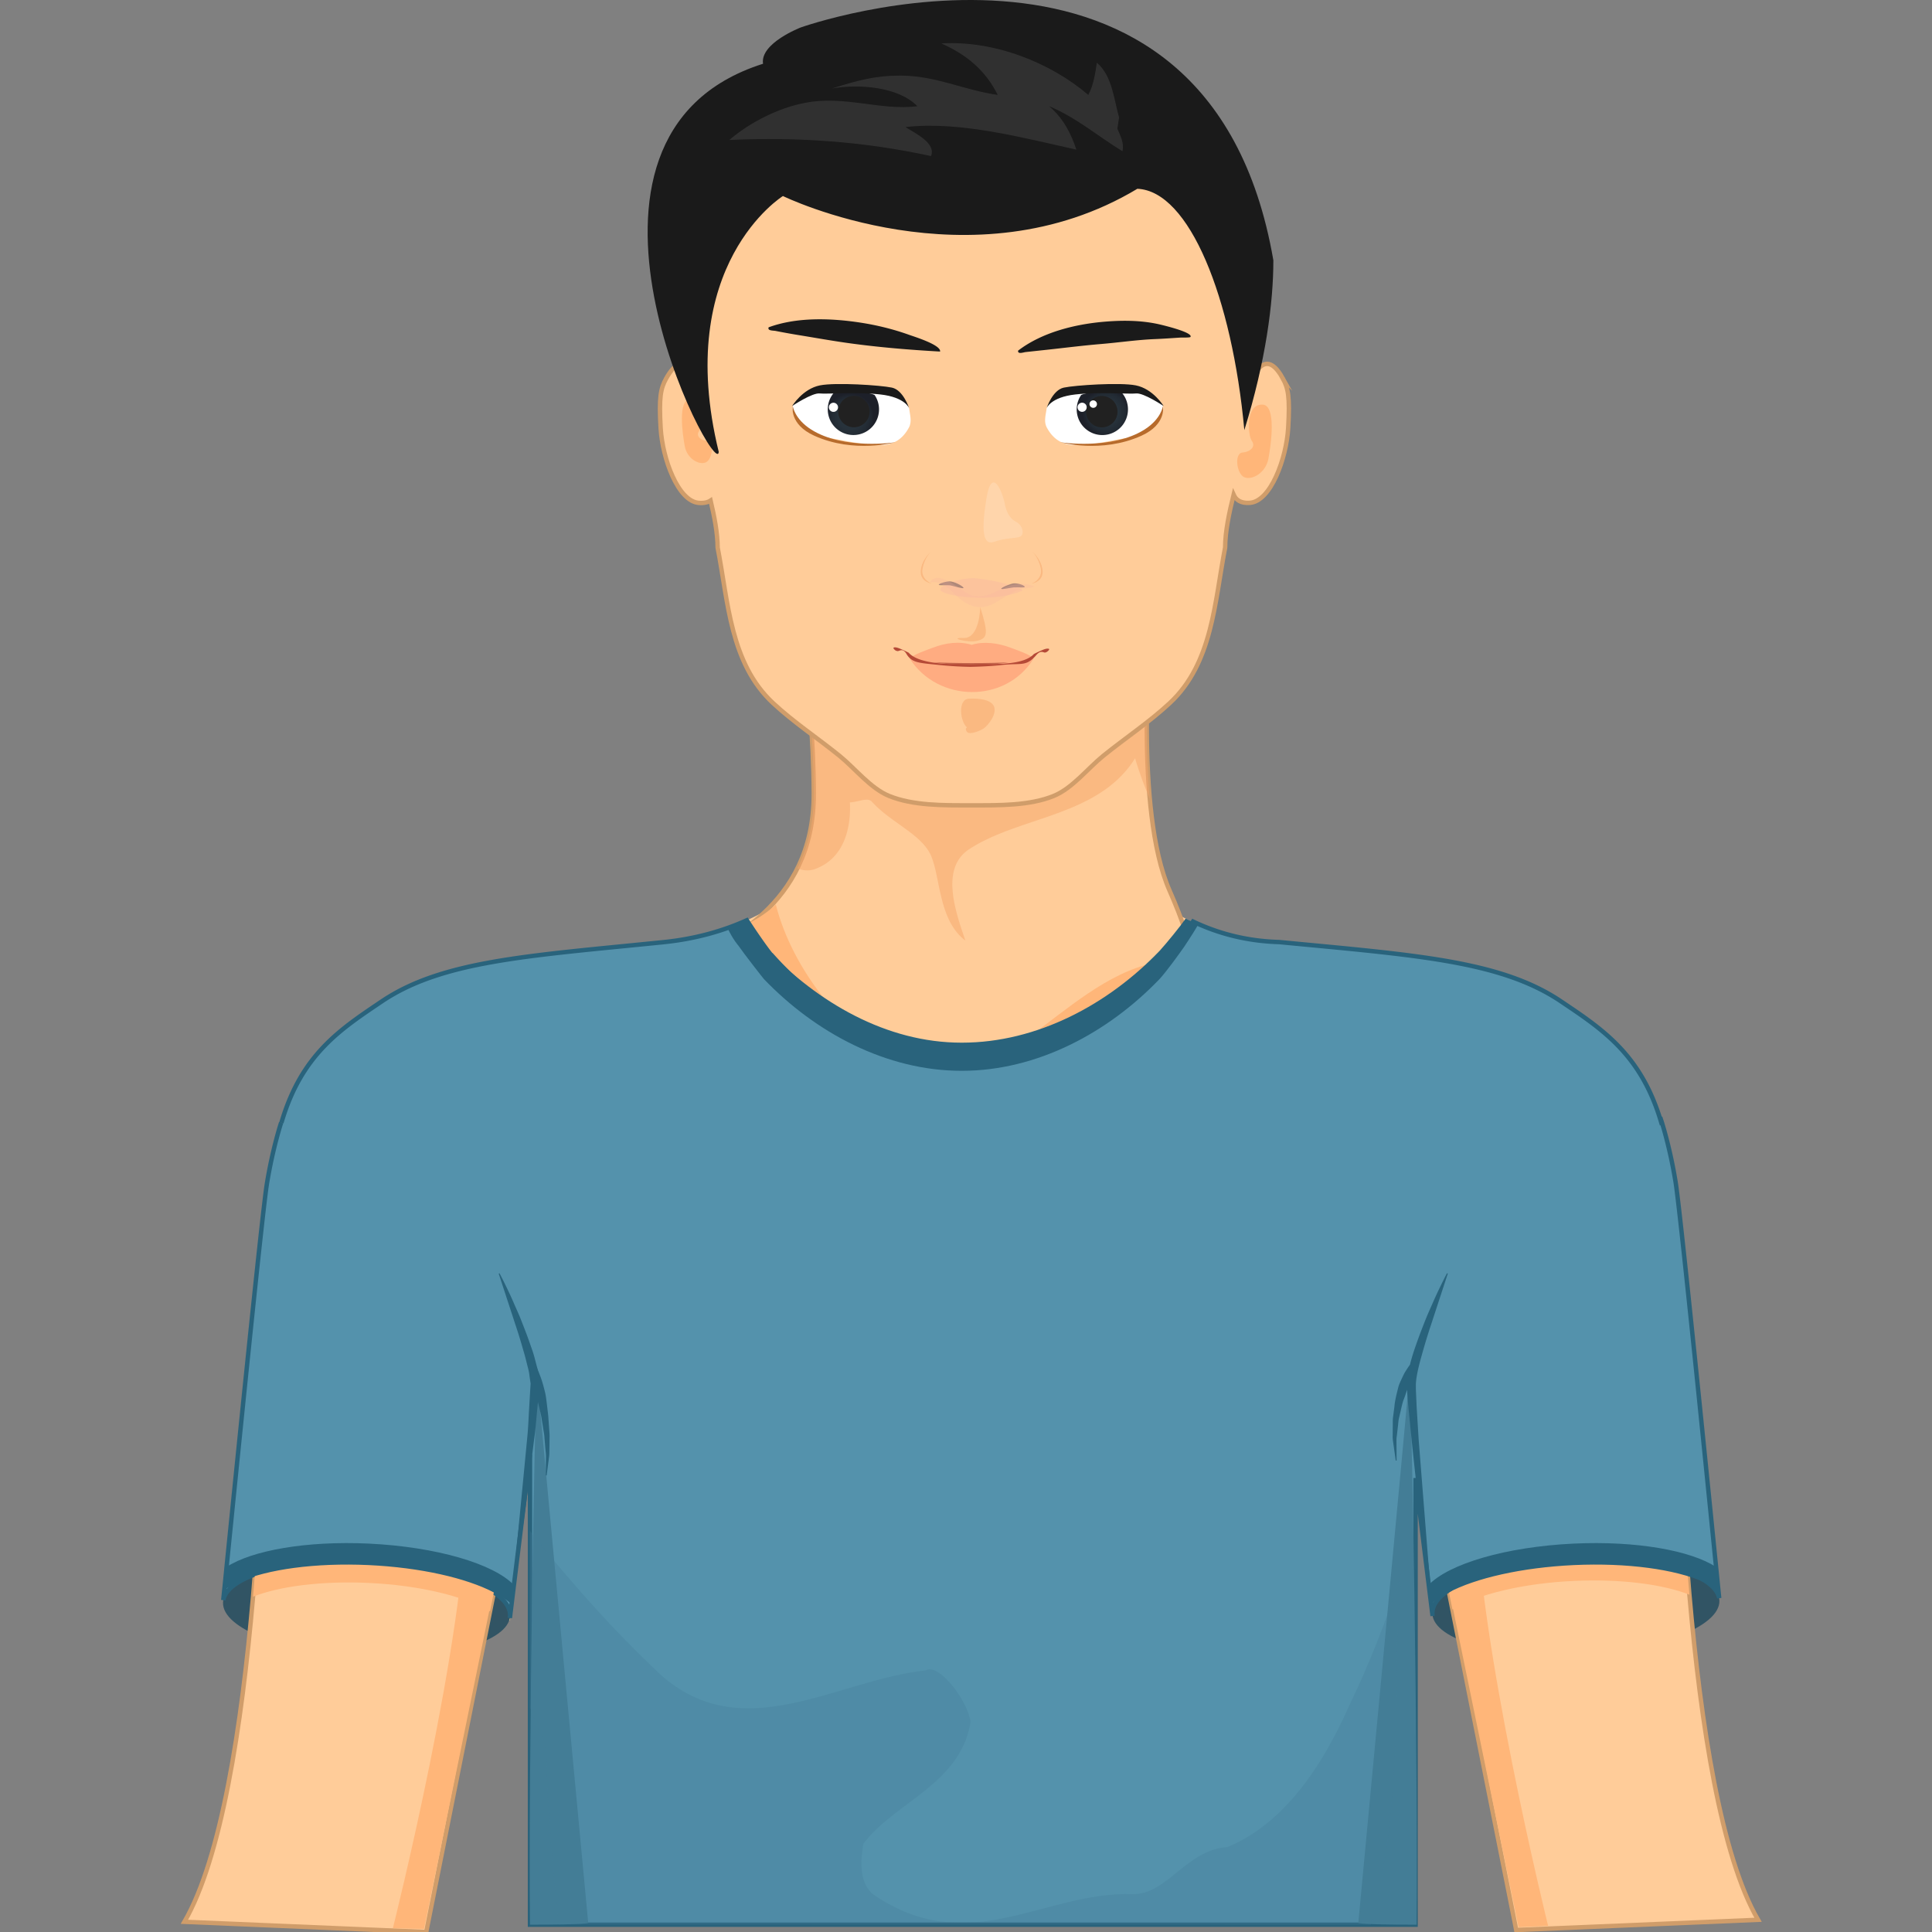 <svg xmlns="http://www.w3.org/2000/svg" width="220" height="220" viewBox="0 0 220 220"><rect x="0" y="0" width="220" height="220" fill="#808080" stroke="none"/><path fill="#315464" d="M41.523 188.65c9.024.418 16.442-1.674 16.562-4.668.122-3.002-7.097-5.768-16.126-6.183-9.027-.418-16.439 1.675-16.562 4.671-.122 3.001 7.096 5.764 16.126 6.18z"/><path fill="#FEBC84" d="M154.225 219.168H66.962l-4.762-79.55h96.786z"/><path fill="#fc9" d="M190.792 141.699l-14.209.832-67.874 3.977-64.264-3.939-14.048-.869c0-5.925.584-10.379 1.614-13.854 2.27-7.783 6.704-10.623 11.459-13.828 6.888-4.626 16.605-5.166 32.053-6.731 3.632-.367 6.806-1.273 9.522-2.497a24.25 24.25 0 0 0 8.491-6.303c2.35-2.704 3.484-7.967 3.484-11.356v-13.6h26.355v13.597c0 3.39 1.529 8.653 3.879 11.356 1.973 2.277 4.846 4.736 8.479 6.476 2.738 1.309 6.055 2.214 9.859 2.325 15.399 1.48 25.205 2.104 32.092 6.73 4.734 3.184 9.139 6.01 11.43 13.67 1.055 3.489 1.678 8.004 1.678 14.014z"/><path fill="#fc9" stroke="#D09D6A" stroke-width=".5" stroke-miterlimit="10" d="M131.032 71.762s-1.912 20.455 2.153 29.662c6.176 13.991 1.932 17.188-5.154 20.424-7.092 3.236-14.004 9.18-20.363 9.483-6.358.305-21.313-9.411-23.488-12.493-2.177-3.083-4.737-8.177-3.664-9.967 1.071-1.788 12.209-5.22 12.15-18.547-.058-13.325-2.539-22.768-2.539-22.768s40.006-14.585 40.905 4.206z"/><path opacity=".5" fill="#F6A76A" d="M130.93 90.966a42.613 42.613 0 0 1-1.676-4.62c-4.145 6.641-13.068 6.574-18.838 10.318-3.367 2.146-1.648 7.02-.492 10.434-3.086-2.332-2.829-7.301-3.937-9.725-1.105-2.426-4.639-3.743-6.735-6.122-.519-.471-1.484.072-2.473.118.142 2.968-.684 6.477-4.096 7.632-.664.198-1.283.109-1.893-.11 1.136-2.279 1.891-5.083 1.875-8.568-.058-13.325-2.539-22.768-2.539-22.768s40.006-14.585 40.905 4.206c.001.001-.935 10.032-.101 19.205z"/><path fill="#FFB679" d="M82.842 106.514c.46-.779 3.01-1.176 5.501-3.516 1.845 7.344 7.978 15.186 14.581 18.159 10.221 5.247 17.762-9.236 28.488-11.514.652-.166 4.254-4.305 4.925-4.405-.038 4.722-7.063 9.417-11.474 11.465-6.198 2.877-10.379 10.816-15.941 11.083-5.56.265-18.644-8.396-20.549-11.142-1.905-2.748-6.469-8.539-5.531-10.13z"/><path fill="#315464" d="M179.666 188.422c-9.025.418-16.441-1.675-16.563-4.669-.121-3.001 7.098-5.767 16.127-6.181 9.025-.42 16.438 1.673 16.561 4.67.122 2.999-7.094 5.764-16.125 6.18z"/><path fill="#fc9" stroke="#D09D6A" stroke-width=".5" stroke-miterlimit="10" d="M154.673 135.178l2.899 12.533 5.328 23.057 2.052 10.318.435 2.178 7.151 35.907.114.601 5.226-.221 22.312-.941c-4.193-7.221-6.521-22.178-7.815-37.021l-.205-2.534c-1.524-19.274-1.376-37.584-1.376-37.584l-36.121-6.293z"/><path fill="#FFB679" d="M157.572 147.711l5.328 23.057 10.021 48.683 3.365-.153s-8.229-33.23-8.229-49.3c0-16.864-4.205-21.638-9.224-23.683-.481-.197-.895.307-1.261 1.396zm7.38 33.375l.435 2.178c2.809-1.688 7.942-2.974 13.844-3.242 5.34-.246 10.119.379 13.144 1.566l-.205-2.533c-3.036-1.127-7.724-1.727-12.938-1.48-6.224.291-11.586 1.687-14.28 3.511z"/><path fill="#fc9" stroke="#D09D6A" stroke-width=".5" stroke-miterlimit="10" d="M66.517 135.407l-2.899 12.532-5.328 23.058-2.052 10.317-.436 2.178-7.15 35.908-.114.6-5.227-.22L21 218.839c4.194-7.222 6.52-22.178 7.816-37.021l.205-2.534c1.524-19.275 1.376-37.584 1.376-37.584l36.12-6.293z"/><path fill="#FFB679" d="M63.617 147.939l-5.328 22.94-10 48.771-3.552-.084s8.395-33.328 8.395-49.398c0-16.863 4.206-21.607 9.225-23.652.481-.198.894.336 1.26 1.423z"/><path fill="#FFF793" d="M57.979 184.533l.081-.294-.035.294h-.046z"/><path fill="#5492AC" stroke="#29637C" stroke-width=".5" stroke-miterlimit="10" d="M32.012 127.845s-.95 2.863-1.614 6.915c-.54 3.305-3.508 32.848-4.597 43.667a295.793 295.793 0 0 1-.263 2.63l-.115 1.151c.15-.771.78-1.481 1.8-2.081 2.762-1.65 8.343-2.618 14.736-2.324 6.257.293 11.643 1.7 14.313 3.549 1.192.809 1.845 1.713 1.811 2.631l-.022.258.194-1.566.265-2.178 1.832-14.838v53.511h100.841v-50.862l1.938 15.705-.021-.258c-.127-2.998 7.092-5.764 16.121-6.18 8.756-.404 15.998 1.555 16.537 4.404-.299-2.924-4.334-43.545-4.976-47.447-.664-4.053-1.614-6.915-1.614-6.915l-.052.059c-2.292-7.651-6.679-10.489-11.409-13.671-6.887-4.625-16.66-5.249-32.063-6.731-3.805-.11-7.059-1.028-9.799-2.337-.664 1.016-2.006 2.987-2.795 3.917l-.023.024c-5.833 6.5-13.936 11.162-22.518 11.162h-.035c-8.583 0-16.684-4.662-22.518-11.162l-.022.024c-.837-.991-2.292-3.157-2.899-4.111-2.717 1.224-5.879 2.13-9.511 2.497-15.448 1.566-25.153 2.104-32.041 6.73-4.755 3.207-9.167 6.047-11.447 13.83"/><path fill="#FFB679" d="M56.237 181.314l-.436 2.178c-2.808-1.688-7.941-2.973-13.843-3.242-5.34-.245-10.118.379-13.143 1.566l.205-2.533c3.036-1.126 7.724-1.727 12.938-1.48 6.224.293 11.586 1.688 14.279 3.511z"/><path fill="#29637C" d="M136.46 105.254c-.63 1.098-1.614 2.553-1.614 2.553-.664.952-2.004 2.794-2.793 3.666l-.023.021c-5.828 6.08-13.924 10.441-22.5 10.441h-.034c-8.577 0-16.672-4.361-22.501-10.441-.022 0-2.313-2.932-2.92-3.824 0 0-.602-.659-1.231-1.997.047-.012 1.758-.69 2.204-.885.606.893 2.219 3.27 2.242 3.27 5.829 6.081 13.629 10.672 22.206 10.672h.034c8.577 0 16.672-4.361 22.5-10.442l.023-.022c.789-.87 2.299-2.713 2.961-3.664.515.228.884.445 1.446.652zm-77.941 75.241l-.265 2.178c-.504-.465-1.181-.905-1.982-1.321-3.14-1.651-8.354-2.853-14.289-3.133-6.108-.281-11.528.488-14.76 1.908-.654.282-1.227.6-1.685.93.068-.658.16-1.554.263-2.63 2.889-1.873 9.064-2.987 16.182-2.655 7.723.367 14.231 2.298 16.536 4.723zm104.152 0l.265 2.178c.504-.465 1.182-.905 1.981-1.321 3.14-1.651 8.354-2.853 14.29-3.133 6.107-.281 11.529.488 14.761 1.908.652.282 1.228.6 1.683.93-.066-.658-.158-1.554-.262-2.63-2.889-1.873-9.064-2.987-16.182-2.655-7.725.367-14.23 2.298-16.536 4.723z"/><path fill="#437D96" d="M60.351 219.168c6.611 0 6.63-.208 6.63-.208s-5.652-59.979-5.804-62.138c-.287 1.967-1.005 43.937-.826 62.346z"/><path fill="#29637C" d="M58.135 183.221l.609-6.074 1.286-13.36c.129-1.218.157-2.419.234-3.606l.103-1.762.056-.865-.122-.808c-.048-.584-.214-1.083-.336-1.597a27.247 27.247 0 0 0-.413-1.515 58.58 58.58 0 0 0-.866-2.807l-1.898-5.798.092-.039s.291.539.757 1.505c.234.481.512 1.069.813 1.753.289.688.659 1.447.982 2.309.337.855.697 1.785 1.036 2.791.186.491.349 1.017.487 1.582.142.555.326 1.133.38 1.692.037.305.074.522.11.905l-.076.887-.165 1.8c-.125 1.207-.204 2.447-.379 3.652l-.888 7.12-.846 6.201-.857 6.045-.099-.011z"/><path fill="#437D96" d="M161.303 219.168c-6.609 0-6.63-.208-6.63-.208s5.652-59.979 5.804-62.138c.289 1.967 1.003 43.937.826 62.346z"/><path fill="#29637C" d="M163.021 183.553l-.754-6.103a686.577 686.577 0 0 1-1.516-13.445l-.365-3.659a56 56 0 0 1-.144-1.806c-.022-.295-.022-.61-.034-.914.007-.365.029-.592.07-.912.216-1.244.523-2.289.875-3.31.35-1.01.705-1.948 1.047-2.811.333-.865.691-1.635.99-2.324.304-.688.58-1.281.82-1.766.467-.973.762-1.516.762-1.516l.093.039s-.767 2.334-1.915 5.839c-.29.872-.588 1.819-.875 2.827-.282.992-.602 2.095-.764 3.125-.041.25-.078.604-.084.822.004.283-.004.558.013.854l.079 1.784.226 3.656 1.067 13.479.509 6.127-.1.014zM60.522 154.598s.126.18.297.519c.19.333.414.827.642 1.432.245.601.446 1.328.632 2.113.084.396.13.812.181 1.231l.15 1.275.093 1.281c.023.423.079.834.061 1.24l-.012 1.162c-.018.369.004.717-.044 1.037l-.273 2.123-.099-.014.022-2.117c.011-.314-.052-.658-.077-1.02l-.096-1.135c-.016-.393-.108-.795-.167-1.205l-.2-1.238c-.082-.412-.184-.822-.281-1.225l-.278-1.183c-.178-.767-.274-1.499-.386-2.123-.092-.63-.17-1.153-.203-1.53l-.058-.596.096-.027zm100.851.043s-.232.748-.572 1.814c-.1.26-.164.561-.266.861l-.311.951c-.107.328-.216.67-.347 1.012-.144.341-.224.703-.308 1.066l-.252 1.084c-.092.358-.094.723-.144 1.069l-.114 1.009c-.059.322-.039.627-.039.909l.015 1.896-.099.016-.266-1.896c-.038-.287-.098-.599-.083-.93l.007-1.043c.016-.361-.018-.742.039-1.119l.149-1.148c.065-.78.276-1.534.45-2.248.098-.354.261-.674.399-.979.146-.303.271-.594.438-.84.312-.499.591-.901.838-1.151.222-.265.377-.386.377-.386l.089.053z"/><path opacity=".3" fill="#437D96" d="M159.538 181.411c-1.187 3.466.86 22.506-3.453 37.757l-92.468-.023s-1.743-16.481-1.313-19.313c.059-.36-.662-2.285-1.954-5.353v-20.146c4.583 5.813 9.501 11.303 14.851 16.345 9.409 8.384 19.992.632 30.214-.472 1.477-.906 4.814 3.479 5.104 5.875-1.104 7.091-8.804 9.227-12.211 13.886-.22 1.415-.662 4.259 1.105 5.736 10.896 7.478 19.479-.335 29.481-.013 3.987.125 6.139-5.041 10.871-5.364 6.443-2.658 10.816-9.179 13.922-16.222 2.187-4.521 4.035-9.24 5.627-14.097.224.696.306 1.181.224 1.404z"/><path fill="#fc9" stroke="#D09D6A" stroke-width=".5" stroke-miterlimit="10" d="M146.057 43.055c-1.266-2.273-2.343-1.916-3.211-.405 1.105-14.733-.785-33.417-16.676-38.904-4.854-1.676-10.236-2.016-15.555-1.642-5.317-.374-10.701-.034-15.554 1.642C79.495 9.12 77.362 27.157 78.321 41.74c-.714-.567-1.535-.31-2.456 1.346-.638 1.145-.84 2.139-.636 5.656.208 3.518 1.993 8.353 4.354 8.523.592.043 1.021-.062 1.333-.269.431 1.825.802 3.724.802 5.355 1.214 6.21 1.424 13.166 6.319 17.72 2.356 2.191 5.068 3.978 7.564 6 1.742 1.409 3.523 3.7 5.632 4.561 2.747 1.122 6.19 1.076 9.38 1.071 3.191.005 6.635.051 9.382-1.071 2.108-.861 3.89-3.152 5.632-4.561 2.497-2.022 5.208-3.809 7.564-6 4.896-4.554 5.105-11.509 6.318-17.72 0-1.832.469-4.002.965-6.024.27.597.795 1.007 1.854.931 2.363-.172 4.152-5.015 4.361-8.538.206-3.523.004-4.52-.632-5.665z"/><path opacity=".5" fill="#F6A76A" d="M111.619 69.134s-.04 3.592-1.898 3.514c-1.857-.079.508.613 1.632.304 1.126-.307 1.193-.859.266-3.818z"/><path fill="#1A1A1A" d="M115.93 39.931c2.747-2.11 6.563-3.035 9.949-3.307 1.997-.16 4.004-.149 5.969.273.364.078 4.041.934 3.713 1.471-.061.099-.979.062-1.088.069-.982.063-1.965.135-2.948.175-2.062.084-4.101.391-6.155.562-2.021.168-4.033.425-6.049.643l-2.516.271c-.284.032-.921.287-.875-.157zM87.529 37.27c3.208-1.181 7.061-1.046 10.385-.543 1.894.287 3.809.753 5.613 1.403.562.203 3.661 1.151 3.52 1.903-3.427-.192-6.816-.47-10.219-.934-2.014-.274-4.013-.638-6.019-.963a80.64 80.64 0 0 1-2.49-.452c-.28-.055-.961-.004-.79-.414z"/><path fill="#FFB679" d="M143.77 46.074c1.603.073.963 4.582.664 6.167-.297 1.583-1.822 2.464-2.726 2.108-.901-.354-1.188-2.731-.229-2.818.959-.088 1.525-.703 1.07-1.319-.456-.619-.767-4.229 1.221-4.138zm-65.214-.593c-1.39.062-.835 3.976-.576 5.352s1.582 2.14 2.366 1.831c.782-.307 1.031-2.371.199-2.448-.833-.074-1.324-.608-.93-1.145.398-.535.666-3.669-1.059-3.59z"/><path fill="#fff" d="M103.519 46.472c.09.765.355 1.517-.019 2.214-.723 1.346-1.798 2.015-3.317 1.999-1.623-.019-3.246-.343-4.834-.652-1.046-.205-2.457-.225-3.292-.949-.465-.403-2.101-1.896-1.778-2.837.363-1.065 2.344-1.508 3.324-1.711 2.098-.433 4.388-.26 6.494.048 1.271.184 2.905.539 3.422 1.888z"/><radialGradient id="a" cx="631.59" cy="11.873" r="2.721" gradientTransform="rotate(-173.72 365.17 44.357)" gradientUnits="userSpaceOnUse"><stop offset="0" stop-color="#28353D"/><stop offset=".508" stop-color="#27323B"/><stop offset=".809" stop-color="#222A33"/><stop offset="1" stop-color="#1D2029"/></radialGradient><path fill="url(#a)" d="M95.188 44.48a2.909 2.909 0 0 0-.91 1.814 2.918 2.918 0 1 0 5.317-1.31c-.668-.356-3.708-.66-4.407-.504z"/><path fill="#212121" d="M95.462 46.669a1.785 1.785 0 1 0 3.548.397 1.784 1.784 0 1 0-3.548-.397z"/><path fill="#1A1A1A" d="M103.519 46.472s-.453-1.239-3.257-1.553c-2.805-.314-6.076-.021-6.927-.115-.85-.096-3.134 1.431-3.134 1.431s1.193-1.961 3.171-2.352c1.794-.355 6.905-.02 8.196.256 1.29.276 1.951 2.333 1.951 2.333z"/><path fill="#B76B2C" d="M101.957 50.362s-5.858.916-9.589-1.453c-1.9-1.205-2.09-2.663-2.09-2.663s-.452 2.062 2.457 3.375c4.525 2.046 9.222.741 9.222.741z"/><path fill="#fff" d="M94.593 46.797a.52.52 0 1 0 .613-.84.52.52 0 0 0-.613.84zm1.326-.439a.422.422 0 1 0 0 0zm23.267.114c-.092.765-.355 1.517.019 2.214.722 1.346 1.797 2.015 3.315 1.999 1.623-.019 3.248-.343 4.836-.652 1.045-.205 2.457-.225 3.291-.949.465-.403 2.101-1.896 1.778-2.837-.362-1.065-2.345-1.508-3.325-1.711-2.097-.433-4.387-.26-6.494.048-1.271.184-2.906.539-3.42 1.888z"/><radialGradient id="b" cx="389.833" cy="38.925" r="2.722" gradientTransform="scale(1 -1) rotate(6.37 1029.805 -2374.952)" gradientUnits="userSpaceOnUse"><stop offset="0" stop-color="#28353D"/><stop offset=".508" stop-color="#27323B"/><stop offset=".809" stop-color="#222A33"/><stop offset="1" stop-color="#1D2029"/></radialGradient><path fill="url(#b)" d="M127.516 44.48c.493.46.83 1.091.91 1.814a2.919 2.919 0 1 1-5.317-1.31c.666-.356 3.705-.66 4.407-.504z"/><path fill="#212121" d="M127.241 46.669a1.786 1.786 0 1 1-3.55.395 1.786 1.786 0 0 1 3.55-.395z"/><path fill="#1A1A1A" d="M119.186 46.472s.451-1.239 3.256-1.553c2.806-.314 6.076-.021 6.928-.115.85-.096 3.133 1.431 3.133 1.431s-1.193-1.961-3.17-2.352c-1.795-.355-6.904-.02-8.197.256-1.292.276-1.95 2.333-1.95 2.333z"/><path fill="#B76B2C" d="M120.746 50.362s5.857.916 9.589-1.453c1.899-1.205 2.09-2.663 2.09-2.663s.452 2.062-2.457 3.375c-4.527 2.046-9.222.741-9.222.741z"/><path fill="#fff" d="M122.914 46.797a.52.52 0 0 0 .727-.114.516.516 0 0 0-.109-.724.52.52 0 1 0-.618.838zm1.327-.439a.42.42 0 0 0 .589-.091.42.42 0 0 0-.092-.591.422.422 0 1 0-.497.682z"/><path fill="#1A1A1A" d="M145 29.642C137.574-13.425 91.185 3.126 91.185 3.126s-4.658 1.786-4.296 4.134c-26.151 8.288-5.225 47.838-5.046 44.192-5.222-21.349 7.31-29.129 7.31-29.129s21.494 10.502 40.361-.826c5.918.245 10.789 12.374 12.18 27.478C144.15 41.066 145 34.46 145 29.642z"/><path opacity=".1" fill="#fff" d="M127.238 14.657l.193-1.284c-.584-2.015-.777-4.764-2.529-6.229-.193 1.284-.391 2.565-.975 3.665-4.281-3.665-10.703-6.229-16.738-5.862 2.919 1.282 5.061 3.114 6.423 5.862-3.893-.55-7.008-2.199-11.095-2.199-2.919 0-4.865.551-7.785 1.466 3.114-.55 7.591-.183 9.731 2.016-4.087.55-8.369-1.283-12.846-.367-2.919.548-6.229 2.198-8.564 4.214 7.785-.367 15.376.183 22.967 1.832.584-1.466-1.751-2.565-2.919-3.299 6.229-.731 13.626 1.283 19.462 2.565-.582-1.831-1.556-3.665-3.111-4.946 3.111 1.281 5.645 3.48 8.367 5.13.197-.916-.192-1.649-.581-2.564z"/><path opacity=".8" fill="#B54A37" d="M105.295 75.031h10.432v1.111h-10.432z"/><path fill="#FFAC81" d="M103.611 75.028c0-.371 2.387-1.185 2.623-1.277 1.419-.547 3.021-.762 4.411-.322 1.332-.421 2.981-.223 4.397.316.239.091 2.638.902 2.638 1.283.002.648-14.069.635-14.069 0zm.004.003c1.029.047 2.067.298 3.09.442 1.313.187 2.621.213 3.939.3 1.295-.087 2.588-.097 3.875-.3 1.039-.164 2.105-.381 3.155-.442-3.192 5.102-10.84 4.964-14.059 0z"/><path fill="#B54A37" d="M110.525 75.938a41.652 41.652 0 0 1-3.629-.219l-.72-.074c-1.649-.17-2.403-.247-2.955-1.179-.431-.727-.788-.3-1.023-.325l-.181-.043c-.246-.168-.291-.282-.278-.324.011-.035.078-.059.173-.059.129 0 .302.041.489.116.486.195 1.071.491 1.077.499.987 1.119 3.739 1.284 5.291 1.284h.01c.478 0 .927.019 1.433.041l.313.012.313-.012c.51-.021.962-.041 1.323-.041l.603.002c1.822 0 4.033-.129 4.963-1.138.01-.012.594-.309 1.082-.502.188-.076.36-.117.489-.117.095 0 .162.024.173.06.014.041-.031.154-.277.323l-.166.063c-.194.051-.489-.335-1.031.297-.848.987-1.371 1.001-2.418 1.03-.389.01-.85.024-1.424.086-1.016.115-2.271.19-3.63.22z"/><path opacity=".5" fill="#F6A76A" d="M110.117 82.835c-.778-.631-1.093-3.193.208-3.272 1.3-.079 2.759.158 2.917 1.064.156.907-.733 1.893-1.076 2.208-.344.315-1.743.906-2.049.513-.304-.396 0-.513 0-.513z"/><path opacity=".32" fill="#F5B1A2" d="M111.225 65.861c2.34.241 5.154 1.052 5.225 1.375-3.094 1.513-9.57.646-9.372-.151.152-.617 2.656-1.379 4.147-1.224z"/><path fill="#AE8879" d="M115.445 66.429c.629-.03 1.283.284 1.244.402-.039.121-.678.025-1.23.055-.337.017-1.395.276-1.445.162-.053-.113 1.049-.599 1.431-.619zm-7.135-.214c.664.129 1.459.626 1.402.739-.055.112-.97-.184-1.43-.283-.396-.083-1.327.03-1.38-.083-.055-.115.963-.46 1.408-.373z"/><path opacity=".2" fill="#F5B1A2" d="M108.567 67.502c-.667-.706-1.658-1.404-2.685-1.165.96-1.69 3.729 1.159 4.728 1.451 1.23.356 2.388-.192 3.465-.729 1.236-.614 2.435-.815 3.74-.263-.779.244-1.481.164-2.254.54-.824.403-1.562.947-2.369 1.378-1.794.96-3.333.157-4.625-1.212z"/><path opacity=".5" fill="#F6A76A" d="M117.48 66.461s1.285-.483 1.035-1.743c-.252-1.262-.951-1.887-.951-1.887s1.041.87 1.156 2.143c.117 1.275-1.24 1.487-1.24 1.487zm-11.392 0s-1.286-.483-1.035-1.743c.252-1.262.951-1.887.951-1.887s-1.042.87-1.156 2.143c-.117 1.275 1.24 1.487 1.24 1.487z"/><path opacity=".3" fill="#FDE9D7" d="M115.621 59.376s-.896-.383-1.193-1.941c-.296-1.556-1.492-4.341-2.093-.715-.597 3.628-.44 5.443.865 4.979 1.922-.677 3.173-.183 3.245-1.024.043-.534-.272-1.022-.824-1.299z"/></svg>